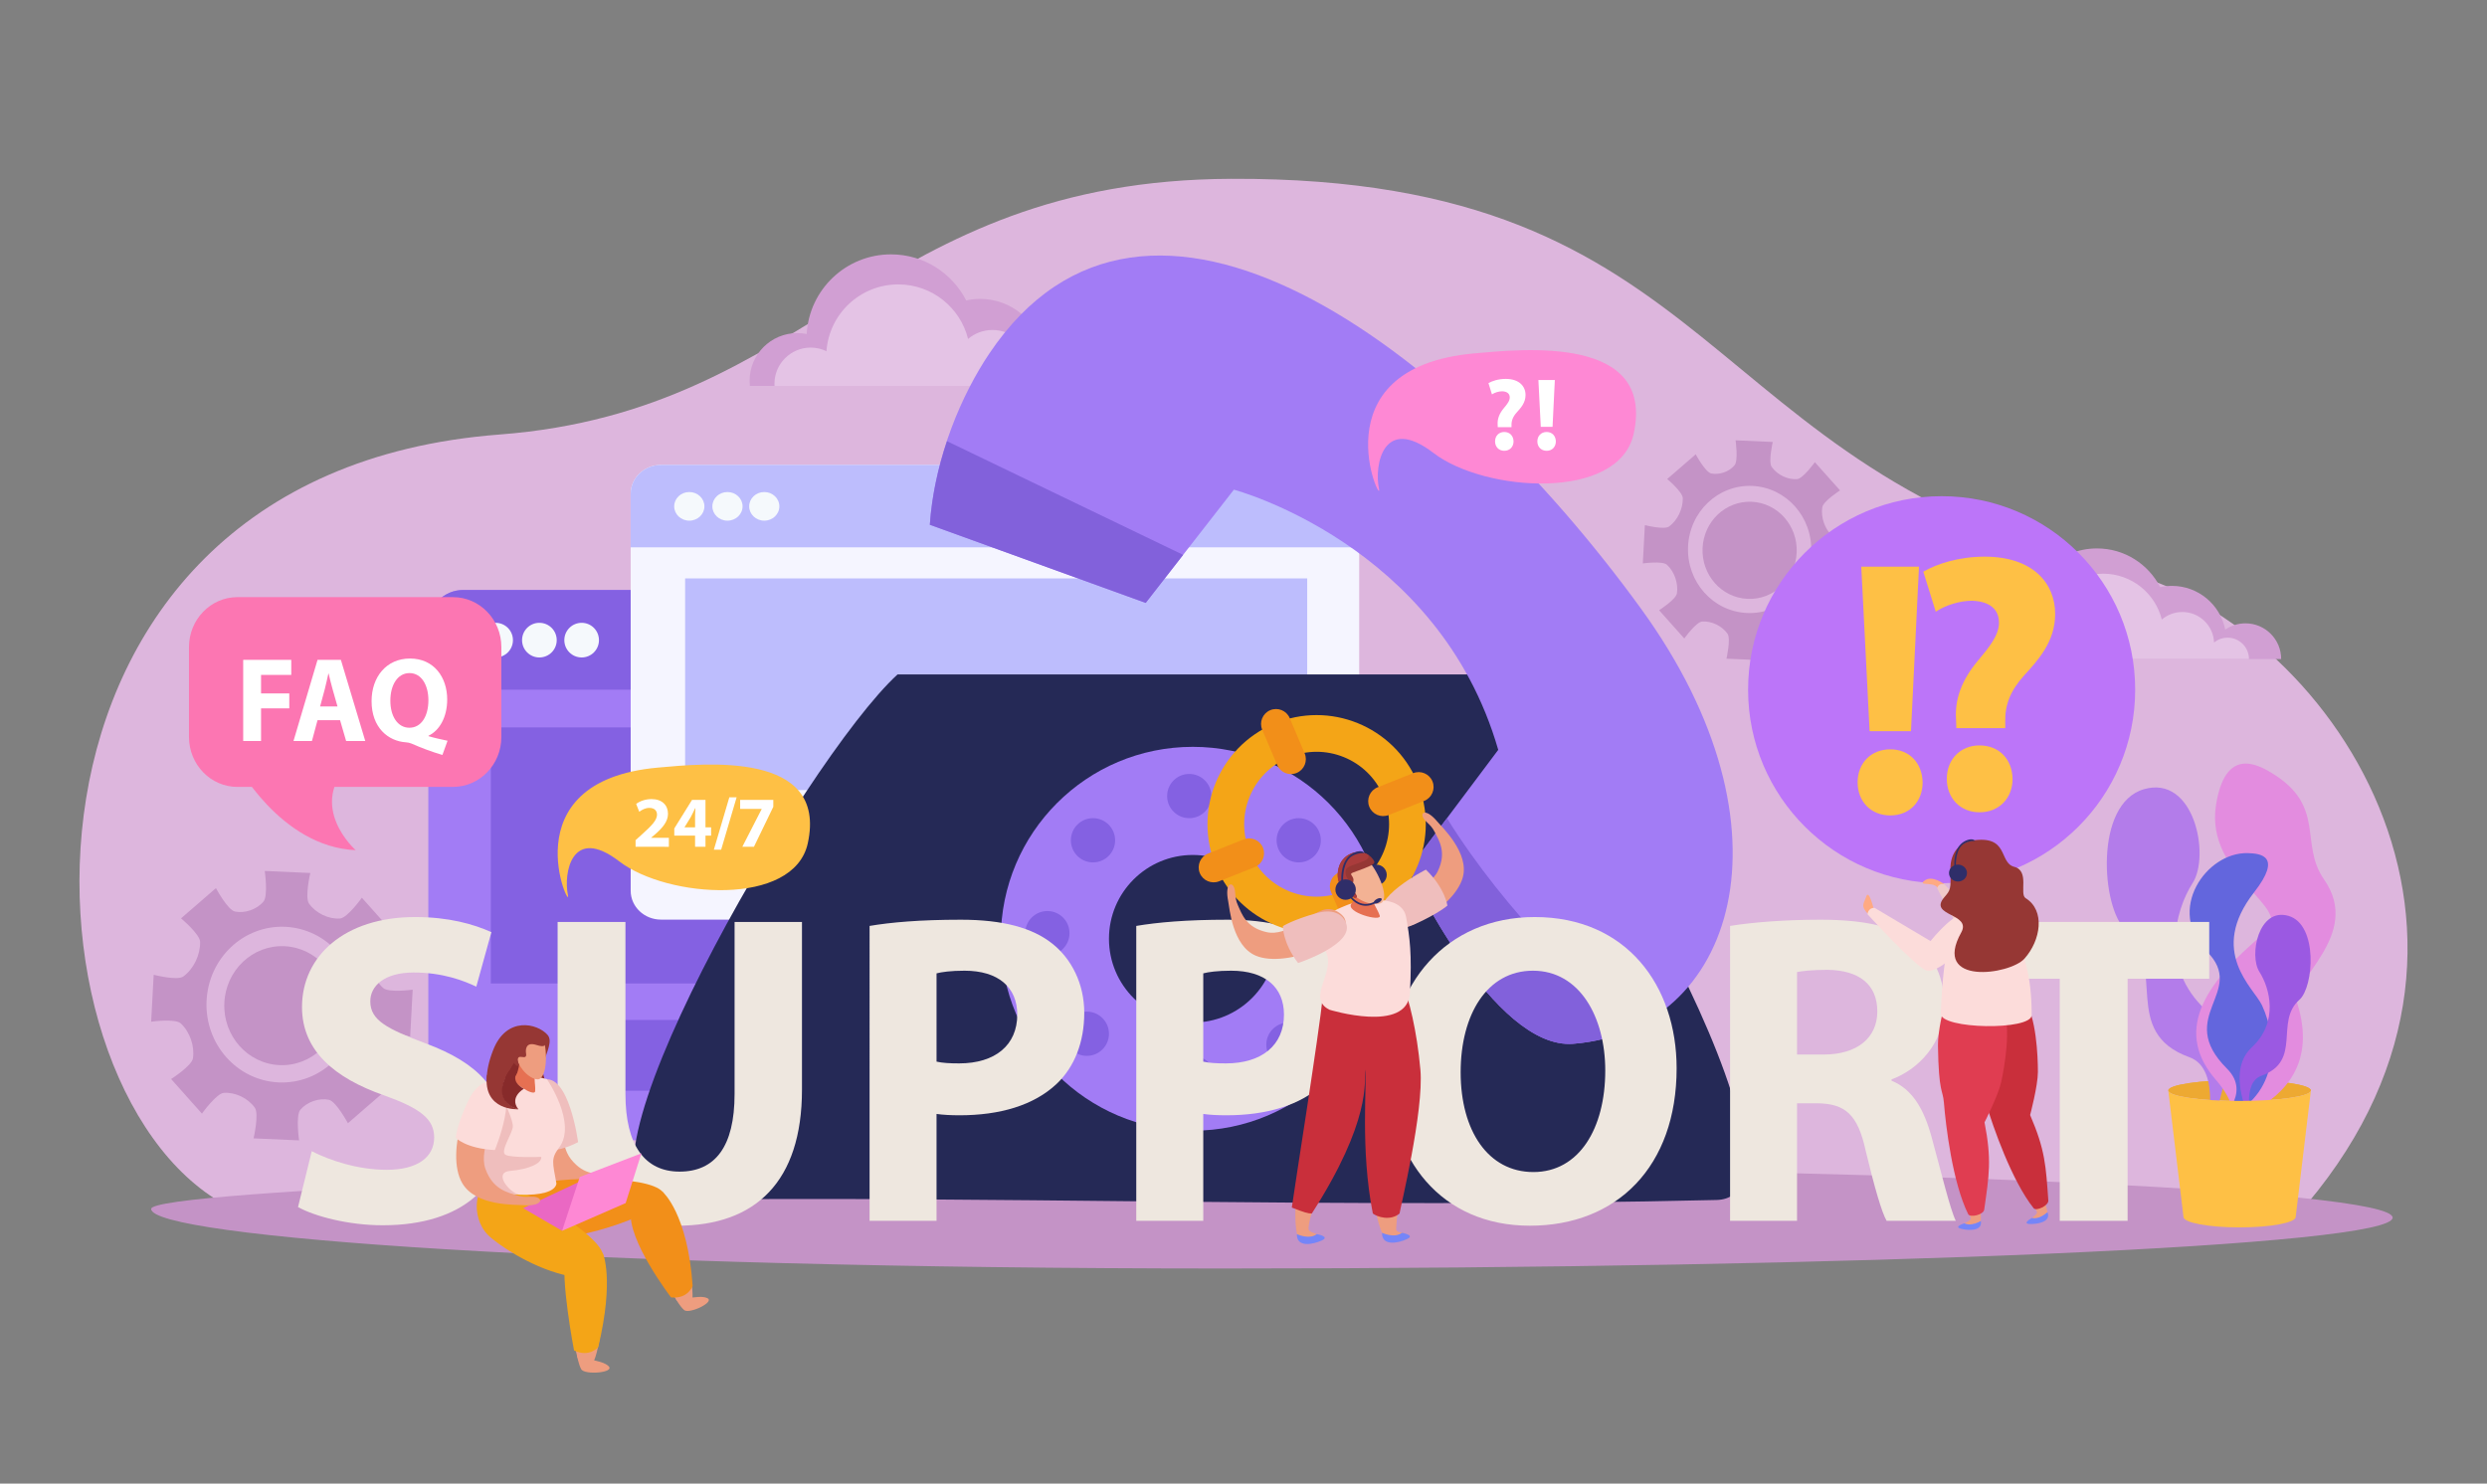<?xml version="1.0" encoding="utf-8"?>
<!-- Generator: Adobe Illustrator 27.5.0, SVG Export Plug-In . SVG Version: 6.00 Build 0)  -->
<svg version="1.1" id="Layer_1" xmlns="http://www.w3.org/2000/svg" xmlns:xlink="http://www.w3.org/1999/xlink" x="0px" y="0px"
	 viewBox="0 0 586.617 350" style="enable-background:new 0 0 586.617 350;" xml:space="preserve">

<rect x="0" y="0" width="586.617" height="350" fill="#808080" stroke="none"/>

<g>
	<path style="fill:#DDB6DD;" d="M290.445,42.181c-83.671,0.329-98.677,54.685-172.573,60.322
		C-6.07,111.958,2.443,260.929,55.547,285.453l485.944,1.637c59.054-65.798,7.441-141.117-42.306-152.724
		C399.802,111.18,407.074,41.723,290.445,42.181z"/>
	<g>
		<g>
			<path style="fill:#C493C6;" d="M73.345,237.307c-0.156,3.902-3.363,6.933-7.14,6.764c-3.792-0.169-6.727-3.471-6.57-7.38
				c0.17-3.907,3.37-6.934,7.155-6.764C70.574,230.094,73.514,233.398,73.345,237.307z"/>
		</g>
		<path style="fill:#C493C6;" d="M90.364,233.069c-2.167-1.994-3.31-5.372-2.878-8.231c0.265-1.788,5.145-4.899,5.145-4.899
			l-7.277-8.156c0,0-3.413,4.771-5.149,4.897c-2.678,0.199-5.696-1.221-7.32-3.519c-1.032-1.46,0.305-7.214,0.305-7.214
			l-10.743-0.48c0,0,0.845,5.857-0.301,7.222c-1.581,1.877-4.409,2.829-6.717,2.355c-1.719-0.348-4.494-5.527-4.494-5.527
			l-8.235,7.134c0,0,4.456,3.722,4.501,5.531c0.074,3.026-1.487,6.368-3.949,8.175c-1.426,1.049-7.003-0.397-7.003-0.397
			l-0.596,11.074c0,0,5.674-0.808,6.979,0.395c2.16,1.996,3.309,5.368,2.877,8.23c-0.266,1.784-5.149,4.894-5.149,4.894l7.273,8.165
			c0,0,3.408-4.772,5.158-4.897c2.665-0.2,5.695,1.217,7.32,3.516c1.031,1.461-0.302,7.217-0.302,7.217l10.739,0.474
			c0,0-0.849-5.858,0.293-7.221c1.592-1.874,4.425-2.834,6.727-2.357c1.711,0.354,4.498,5.531,4.498,5.531l8.229-7.138
			c0,0-4.455-3.722-4.508-5.527c-0.066-3.025,1.49-6.367,3.953-8.175c1.429-1.049,7.006,0.402,7.006,0.402l0.592-11.07
			C97.338,233.472,91.669,234.265,90.364,233.069z M65.735,255.351c-9.818-0.438-17.447-9.005-17.013-19.144
			c0.424-10.14,8.723-18.005,18.552-17.565c9.818,0.438,17.444,9.01,17.016,19.145C83.864,247.93,75.563,255.79,65.735,255.351z"/>
		<g>
			<g>
				<g>
					<path style="fill:#C493C6;" d="M80.097,237.853c-0.325,7.746-6.672,13.758-14.18,13.419
						c-7.507-0.334-13.328-6.882-13.005-14.624c0.327-7.752,6.672-13.762,14.178-13.427
						C74.601,223.558,80.422,230.106,80.097,237.853z"/>
				</g>
			</g>
		</g>
	</g>
	<g>
		<g>
			<path style="fill:#C493C6;" d="M418.274,129.876c-0.127,3.187-2.746,5.661-5.829,5.523c-3.098-0.138-5.494-2.834-5.366-6.026
				c0.14-3.19,2.751-5.662,5.843-5.523C416.011,123.986,418.411,126.685,418.274,129.876z"/>
		</g>
		<path style="fill:#C493C6;" d="M432.172,126.416c-1.768-1.628-2.702-4.387-2.35-6.722c0.216-1.46,4.199-4.001,4.199-4.001
			l-5.942-6.66c0,0-2.786,3.896-4.203,3.999c-2.188,0.163-4.652-0.996-5.978-2.873c-0.841-1.192,0.25-5.891,0.25-5.891l-8.772-0.393
			c0,0,0.688,4.783-0.247,5.897c-1.29,1.532-3.601,2.31-5.484,1.924c-1.404-0.284-3.67-4.515-3.67-4.515l-6.726,5.826
			c0,0,3.641,3.039,3.675,4.517c0.061,2.472-1.213,5.2-3.224,6.676c-1.164,0.855-5.718-0.324-5.718-0.324l-0.487,9.042
			c0,0,4.633-0.659,5.699,0.323c1.766,1.629,2.701,4.383,2.35,6.72c-0.216,1.457-4.205,3.996-4.205,3.996l5.94,6.667
			c0,0,2.781-3.897,4.212-3.998c2.176-0.164,4.65,0.993,5.977,2.87c0.842,1.193-0.245,5.893-0.245,5.893l8.769,0.387
			c0,0-0.692-4.784,0.239-5.896c1.3-1.53,3.614-2.314,5.493-1.924c1.398,0.289,3.673,4.517,3.673,4.517l6.72-5.829
			c0,0-3.638-3.039-3.68-4.513c-0.055-2.471,1.216-5.2,3.229-6.676c1.165-0.857,5.719,0.328,5.719,0.328l0.484-9.04
			C437.867,126.744,433.238,127.392,432.172,126.416z M412.06,144.61c-8.018-0.357-14.247-7.354-13.893-15.633
			c0.346-8.279,7.123-14.702,15.15-14.343c8.016,0.357,14.243,7.357,13.895,15.633C426.864,138.551,420.086,144.97,412.06,144.61z"
			/>
		<g>
			<g>
				<g>
					<path style="fill:#C493C6;" d="M423.788,130.322c-0.266,6.325-5.448,11.234-11.58,10.957
						c-6.129-0.273-10.884-5.619-10.618-11.941c0.266-6.33,5.447-11.237,11.577-10.964
						C419.3,118.648,424.053,123.996,423.788,130.322z"/>
				</g>
			</g>
		</g>
	</g>
	<g>
		<g>
			<path style="fill:#A27CF5;" d="M298.234,260.759c0,4.551-3.685,8.238-8.229,8.238H109.257c-4.544,0-8.227-3.688-8.227-8.238
				V147.418c0-4.546,3.683-8.231,8.227-8.231h180.749c4.544,0,8.229,3.686,8.229,8.231V260.759z"/>
			<path style="fill:#8461E2;" d="M290.006,139.187H109.257c-4.544,0-8.227,3.686-8.227,8.231v15.29h197.204v-15.29
				C298.234,142.872,294.55,139.187,290.006,139.187z"/>
			<path style="fill:#F5F9FC;" d="M120.99,151.021c0,2.253-1.831,4.082-4.088,4.082c-2.261,0-4.09-1.829-4.09-4.082
				c0-2.264,1.829-4.093,4.09-4.093C119.159,146.928,120.99,148.757,120.99,151.021z"/>
			<path style="fill:#F5F9FC;" d="M131.316,151.021c0,2.253-1.831,4.082-4.094,4.082c-2.252,0-4.081-1.829-4.081-4.082
				c0-2.264,1.829-4.093,4.081-4.093C129.485,146.928,131.316,148.757,131.316,151.021z"/>
			<path style="fill:#F5F9FC;" d="M141.28,151.021c0,2.253-1.826,4.082-4.085,4.082c-2.254,0-4.085-1.829-4.085-4.082
				c0-2.264,1.831-4.093,4.085-4.093C139.454,146.928,141.28,148.757,141.28,151.021z"/>
		</g>
		<rect x="131.937" y="240.624" style="fill:#8461E2;" width="66.058" height="16.691"/>
		<rect x="206.687" y="240.624" style="fill:#8461E2;" width="66.057" height="16.691"/>
		<rect x="115.773" y="171.601" style="fill:#8461E2;" width="174.069" height="60.413"/>
	</g>
	<g>
		<g>
			<path style="fill:#F5F5FF;" d="M320.599,210.139c0,3.762-3.207,6.809-7.171,6.809H155.927c-3.962,0-7.167-3.047-7.167-6.809
				v-93.657c0-3.761,3.205-6.803,7.167-6.803h157.501c3.964,0,7.171,3.042,7.171,6.803V210.139z"/>
			<path style="fill:#BDBDFD;" d="M313.428,109.679H155.927c-3.962,0-7.167,3.042-7.167,6.803v12.632h171.839v-12.632
				C320.599,112.721,317.392,109.679,313.428,109.679z"/>
			<path style="fill:#F5F9FC;" d="M166.151,119.456c0,1.86-1.597,3.374-3.562,3.374c-1.973,0-3.566-1.514-3.566-3.374
				c0-1.87,1.594-3.381,3.566-3.381C164.555,116.075,166.151,117.586,166.151,119.456z"/>
			<path style="fill:#F5F9FC;" d="M175.152,119.456c0,1.86-1.599,3.374-3.566,3.374c-1.965,0-3.558-1.514-3.558-3.374
				c0-1.87,1.593-3.381,3.558-3.381C173.554,116.075,175.152,117.586,175.152,119.456z"/>
			<path style="fill:#F5F9FC;" d="M183.828,119.456c0,1.86-1.586,3.374-3.555,3.374c-1.965,0-3.56-1.514-3.56-3.374
				c0-1.87,1.595-3.381,3.56-3.381C182.242,116.075,183.828,117.586,183.828,119.456z"/>
		</g>
		<rect x="171.901" y="193.502" style="fill:#BDBDFD;" width="57.562" height="13.796"/>
		<rect x="237.041" y="193.502" style="fill:#BDBDFD;" width="57.56" height="13.796"/>
		<rect x="161.605" y="136.46" style="fill:#BDBDFD;" width="146.727" height="49.923"/>
	</g>
	<g>
		<path style="fill:#D19FD3;" d="M251.82,81.023c-2.112,0-4.065,0.65-5.676,1.764c-1.396-6.997-7.564-12.272-14.974-12.272
			c-1.124,0-2.215,0.131-3.274,0.363c-3.293-6.452-10.001-10.871-17.732-10.871c-10.622,0-19.304,8.316-19.886,18.792
			c-0.717-0.142-1.464-0.218-2.23-0.218c-6.205,0-11.236,5.03-11.236,11.235c0,0.411,0.026,0.82,0.07,1.222h84.952
			C261.834,85.506,257.348,81.023,251.82,81.023z"/>
		<path style="fill:#E4C3E5;" d="M246.809,85.051c-1.448,0-2.773,0.515-3.804,1.364c-0.184-4.764-4.092-8.569-8.902-8.569
			c-2.198,0-4.203,0.798-5.759,2.113c-1.837-7.388-8.516-12.863-16.473-12.863c-8.967,0-16.306,6.951-16.932,15.757
			c-1.125-0.54-2.38-0.852-3.712-0.852c-4.727,0-8.553,3.828-8.553,8.548c0,0.165,0.013,0.327,0.022,0.489h70.099
			C252.797,87.731,250.111,85.051,246.809,85.051z"/>
	</g>
	<g>
		<path style="fill:#D19FD3;" d="M529.648,147.051c-1.775,0-3.418,0.547-4.772,1.482c-1.175-5.884-6.36-10.319-12.59-10.319
			c-0.945,0-1.862,0.11-2.754,0.306c-2.77-5.425-8.409-9.141-14.91-9.141c-8.932,0-16.23,6.993-16.721,15.801
			c-0.603-0.119-1.231-0.183-1.876-0.183c-5.217,0-9.447,4.229-9.447,9.446c0,0.347,0.022,0.69,0.059,1.028h71.432
			C538.068,150.82,534.296,147.051,529.648,147.051z"/>
		<path style="fill:#E4C3E5;" d="M525.435,150.438c-1.219,0-2.333,0.432-3.198,1.146c-0.156-4.006-3.44-7.205-7.486-7.205
			c-1.848,0-3.533,0.671-4.842,1.776c-1.544-6.212-7.161-10.815-13.85-10.815c-7.54,0-13.711,5.845-14.236,13.249
			c-0.947-0.454-2.002-0.717-3.122-0.717c-3.975,0-7.191,3.219-7.191,7.188c0,0.139,0.011,0.275,0.018,0.412h58.943
			C530.471,152.69,528.212,150.438,525.435,150.438z"/>
	</g>
	<path style="fill:#C493C6;" d="M564.36,287.255c0,6.626-123.442,11.999-275.727,11.999c-152.275,0-252.982-7.435-252.982-14.061
		c0-4.394,139.63-9.938,252.982-9.938C440.918,275.255,564.36,280.63,564.36,287.255z"/>
	<g>
		<path style="fill:#252956;" d="M156.056,283.09c-26.46,0.403,33.609-103.841,55.659-123.989h137.506
			c23.111,17.746,82.14,123.353,55.658,123.989C316.442,285.211,228.901,281.966,156.056,283.09z"/>
		<path style="fill:#A27CF5;" d="M326.626,221.465c0,25.008-20.273,45.279-45.281,45.279c-25.005,0-45.278-20.271-45.278-45.279
			c0-25.008,20.273-45.278,45.278-45.278C306.353,176.187,326.626,196.457,326.626,221.465z"/>
		<path style="fill:#252956;" d="M301.117,221.465c0,10.918-8.852,19.77-19.772,19.77c-10.915,0-19.77-8.852-19.77-19.77
			c0-10.917,8.854-19.769,19.77-19.769C292.266,201.696,301.117,210.548,301.117,221.465z"/>
		<path style="fill:#8461E2;" d="M285.73,187.801c0,2.88-2.338,5.215-5.22,5.215c-2.88,0-5.215-2.335-5.215-5.215
			c0-2.886,2.335-5.221,5.215-5.221C283.392,182.58,285.73,184.915,285.73,187.801z"/>
		<path style="fill:#8461E2;" d="M286.563,254.31c0,2.879-2.336,5.215-5.215,5.215c-2.882,0-5.221-2.336-5.221-5.215
			c0-2.885,2.339-5.22,5.221-5.22C284.227,249.09,286.563,251.425,286.563,254.31z"/>
		<path style="fill:#8461E2;" d="M320.599,220.138c0,2.887-2.335,5.222-5.218,5.222c-2.882,0-5.217-2.335-5.217-5.222
			c0-2.879,2.335-5.214,5.217-5.214C318.264,214.924,320.599,217.259,320.599,220.138z"/>
		<path style="fill:#8461E2;" d="M252.263,220.138c0,2.887-2.336,5.222-5.215,5.222c-2.882,0-5.221-2.335-5.221-5.222
			c0-2.879,2.339-5.214,5.221-5.214C249.927,214.924,252.263,217.259,252.263,220.138z"/>
		<path style="fill:#8461E2;" d="M311.553,198.236c0,2.879-2.337,5.214-5.218,5.214c-2.883,0-5.218-2.335-5.218-5.214
			c0-2.886,2.335-5.221,5.218-5.221C309.216,193.016,311.553,195.351,311.553,198.236z"/>
		<path style="fill:#8461E2;" d="M263.027,198.236c0,2.879-2.335,5.214-5.215,5.214c-2.882,0-5.22-2.335-5.22-5.214
			c0-2.886,2.338-5.221,5.22-5.221C260.692,193.016,263.027,195.351,263.027,198.236z"/>
		<path style="fill:#8461E2;" d="M309.125,246.449c0,2.885-2.339,5.22-5.221,5.22c-2.879,0-5.214-2.335-5.214-5.22
			c0-2.879,2.335-5.215,5.214-5.215C306.786,241.234,309.125,243.57,309.125,246.449z"/>
		<path style="fill:#8461E2;" d="M261.575,243.876c0,2.879-2.338,5.214-5.218,5.214c-2.879,0-5.217-2.335-5.217-5.214
			c0-2.887,2.338-5.221,5.217-5.221C259.237,238.655,261.575,240.989,261.575,243.876z"/>
		<g>
			<path style="fill:#A27CF5;" d="M353.395,176.901l-21.108,28.138c0,0,19.939,42.729,38.83,41.202
				c37.827-3.051,53.805-50.542,15.918-102.698c-45.385-62.487-116.692-115.297-153.74-60.055
				c-6.165,9.201-12.831,23.97-13.972,40.31l50.918,18.431l20.797-26.708C291.037,115.521,339.363,128.278,353.395,176.901z"/>
			<path style="fill:#8261DB;" d="M371.116,246.241c5.188-0.422,9.949-1.706,14.228-3.687
				c-10.611-8.913-29.831-26.769-44.048-49.527l-9.011,12.012C332.286,205.039,352.225,247.769,371.116,246.241z"/>
			<path style="fill:#8261DB;" d="M219.322,123.798l50.918,18.431l8.824-11.334l-55.698-26.816
				C221.327,110.172,219.809,116.822,219.322,123.798z"/>
		</g>
	</g>
	<g>
		<g>
			<path style="fill:#FC76B2;" d="M118.258,173.859c0,6.507-5.111,11.782-11.418,11.782H55.996c-6.303,0-11.416-5.275-11.416-11.782
				v-21.205c0-6.505,5.113-11.781,11.416-11.781h50.844c6.307,0,11.418,5.276,11.418,11.781V173.859z"/>
		</g>
		<g>
			<path style="fill:#FC76B2;" d="M55.547,179.751c0,0,10.448,20.029,28.354,20.811c0,0-11.779-10.403-1.143-20.811H55.547z"/>
		</g>
		<g>
			<path style="fill:#FFFFFF;" d="M57.365,155.666h11.338v3.552h-7.127v4.37h6.659v3.525h-6.659v7.695h-4.211V155.666z"/>
			<path style="fill:#FFFFFF;" d="M74.899,169.897l-1.321,4.912h-4.35l5.671-19.143h5.506l5.752,19.143h-4.515l-1.431-4.912H74.899z
				 M79.606,166.658l-1.156-4.065c-0.332-1.133-0.662-2.555-0.936-3.69h-0.056c-0.274,1.136-0.55,2.585-0.854,3.69l-1.1,4.065
				H79.606z"/>
			<path style="fill:#FFFFFF;" d="M104.352,178.103c-2.644-0.794-4.843-1.615-7.32-2.698c-0.412-0.17-0.854-0.256-1.294-0.284
				c-4.184-0.282-8.092-3.464-8.092-9.715c0-5.736,3.524-10.052,9.054-10.052c5.671,0,8.782,4.431,8.782,9.656
				c0,4.344-1.957,7.412-4.404,8.55v0.112c1.43,0.428,3.026,0.768,4.487,1.081L104.352,178.103z M101.048,165.18
				c0-3.493-1.597-6.391-4.457-6.391c-2.863,0-4.515,2.897-4.515,6.475c-0.026,3.637,1.681,6.418,4.485,6.418
				C99.397,171.683,101.048,168.928,101.048,165.18z"/>
		</g>
	</g>
	<g>
		<path style="fill:#BC75F9;" d="M503.631,162.708c0,25.214-20.44,45.652-45.651,45.652c-25.212,0-45.652-20.439-45.652-45.652
			c0-25.214,20.44-45.652,45.652-45.652C483.19,117.056,503.631,137.494,503.631,162.708z"/>
		<g>
			<g>
				<g>
					<path style="fill:#FEC045;" d="M461.45,171.781l-0.083-2.253c-0.27-4.408,1.209-8.927,5.116-13.599
						c2.762-3.291,5.021-6.063,5.021-9.012c0-3.039-1.997-5.029-6.323-5.199c-2.859,0-6.326,1.043-8.585,2.596l-2.94-9.44
						c3.126-1.822,8.317-3.551,14.471-3.551c11.441,0,16.633,6.323,16.633,13.512c0,6.592-4.072,10.927-7.36,14.555
						c-3.209,3.554-4.508,6.938-4.418,10.835v1.556H461.45z M459.199,183.739c0-4.594,3.201-7.886,7.72-7.886
						c4.667,0,7.698,3.292,7.795,7.886c0,4.503-3.128,7.888-7.795,7.888C462.321,191.627,459.199,188.242,459.199,183.739z"/>
				</g>
			</g>
		</g>
		<g>
			<g>
				<path style="fill:#FEC045;" d="M438.161,184.573c0-4.542,3.169-7.797,7.703-7.797c4.542,0,7.54,3.255,7.634,7.797
					c0,4.451-3.001,7.796-7.634,7.796C441.248,192.369,438.161,189.024,438.161,184.573z M440.99,172.49l-1.965-38.804h13.614
					l-1.886,38.804H440.99z"/>
			</g>
		</g>
	</g>
	<g>
		<path style="fill:#FEC045;" d="M155.171,181.086c10.929-0.977,40.156-4.057,35.362,17.863
			c-3.291,15.036-33.151,12.956-44.442,4.277c-11.293-8.677-13.202,2.893-12.138,7.878
			C135.017,216.09,119.654,184.269,155.171,181.086z"/>
		<g>
			<g>
				<path style="fill:#FFFFFF;" d="M149.915,199.768v-1.564l1.432-1.293c2.418-2.166,3.592-3.409,3.627-4.702
					c0-0.903-0.546-1.619-1.821-1.619c-0.955,0-1.789,0.479-2.368,0.919l-0.731-1.856c0.832-0.631,2.128-1.14,3.628-1.14
					c2.502,0,3.883,1.465,3.883,3.474c0,1.856-1.347,3.341-2.948,4.768l-1.02,0.854v0.034h4.171v2.127H149.915z"/>
				<path style="fill:#FFFFFF;" d="M163.951,199.768v-2.64h-4.905v-1.684l4.191-6.749h3.169v6.489h1.327v1.943h-1.327v2.64H163.951z
					 M163.951,195.185v-2.453c0-0.661,0.035-1.343,0.086-2.059h-0.068c-0.358,0.716-0.647,1.362-1.021,2.059l-1.481,2.419v0.034
					H163.951z"/>
				<path style="fill:#FFFFFF;" d="M168.384,200.448l3.643-12.347h1.722l-3.646,12.347H168.384z"/>
				<path style="fill:#FFFFFF;" d="M182.402,188.695v1.638l-4.568,9.435h-2.739l4.564-8.906v-0.034h-5.077v-2.132H182.402z"/>
			</g>
		</g>
	</g>
	<g>
		<path style="fill:#EDA932;" d="M545.077,257.263c0,1.364-7.528,2.466-16.819,2.466c-9.287,0-16.818-1.102-16.818-2.466
			c0-1.362,7.531-2.47,16.818-2.47C537.549,254.793,545.077,255.9,545.077,257.263z"/>
		<path style="fill:#EDA932;" d="M528.258,254.793c-9.287,0-16.818,1.107-16.818,2.47h33.638
			C545.077,255.9,537.549,254.793,528.258,254.793z"/>
		<path style="fill:#B37CEA;" d="M520.24,267.94c0,0,10.751-19.77,0-29.726c-10.745-9.96-7.223-23.412-3.053-29.904
			c4.168-6.492,0.382-25.551-11.476-22.132c-11.861,3.412-9.983,28.209-4.358,33.141c9.966,8.751-1.306,24.203,15.087,30.098
			C524.364,252.267,520.24,267.94,520.24,267.94z"/>
		<path style="fill:#E38CDF;" d="M535.835,182.351c-3.741-2.268-10.985-5.884-13.132,7.511
			c-2.709,16.887,18.634,24.292,11.721,30.019c-15.648,12.956-21.249,23.939-11.721,34.913c4.508,5.194,6.495,11.414-2.117,11.602
			c-8.611,0.191,30.129-1.59,21.287-29.657c-1.75-5.559,15.488-16.11,6.321-29.252C542.268,199.003,548.791,190.206,535.835,182.351
			z"/>
		<path style="fill:#6366DD;" d="M523.396,264.413c0,0,7.888-6.335,1.892-12.307c-12.498-12.446,4.893-18.043-4.782-27.668
			c-9.665-9.63-0.162-23.473,9.72-23.175c3.021,0.095,8.165,0.651,1.461,9.239c-10.963,14.044-0.066,22.528,1.86,26.658
			C537.588,245.844,537.435,259.347,523.396,264.413z"/>
		<path style="fill:#9B59E2;" d="M531.111,264.854c0,0-6.416-11.795,0-17.74c6.412-5.943,4.307-13.968,1.825-17.844
			c-2.492-3.873-0.229-15.248,6.846-13.209c7.077,2.039,5.962,16.836,2.603,19.778c-5.949,5.223,0.777,14.443-9.006,17.96
			C528.65,255.501,531.111,264.854,531.111,264.854z"/>
		<path style="fill:#FEC045;" d="M528.258,259.729c-9.287,0-16.818-1.102-16.818-2.466l3.585,29.827
			c0,1.362,5.926,2.469,13.233,2.469c7.311,0,13.233-1.106,13.233-2.469l3.586-29.827
			C545.077,258.627,537.549,259.729,528.258,259.729z"/>
	</g>
	<g>
		<path style="fill:#FE88D4;" d="M347.787,83.363c11.608-1.034,42.646-4.307,37.554,18.969
			c-3.493,15.971-35.201,13.757-47.193,4.545c-11.991-9.218-14.02,3.07-12.891,8.364C326.385,120.534,310.074,86.744,347.787,83.363
			z"/>
		<g>
			<g>
				<path style="fill:#FFFFFF;" d="M353.279,100.765l-0.022-0.633c-0.076-1.241,0.341-2.511,1.439-3.825
					c0.775-0.926,1.414-1.706,1.414-2.536c0-0.854-0.564-1.414-1.779-1.461c-0.806,0-1.779,0.292-2.417,0.728l-0.826-2.653
					c0.878-0.512,2.339-0.998,4.07-0.998c3.218,0,4.677,1.777,4.677,3.798c0,1.856-1.146,3.075-2.066,4.096
					c-0.905,1-1.271,1.952-1.245,3.046v0.439H353.279z M352.646,104.129c0-1.293,0.9-2.219,2.17-2.219
					c1.313,0,2.167,0.926,2.192,2.219c0,1.266-0.879,2.218-2.192,2.218C353.524,106.347,352.646,105.395,352.646,104.129z"/>
			</g>
		</g>
		<g>
			<g>
				<path style="fill:#FFFFFF;" d="M362.621,104.129c0-1.293,0.904-2.219,2.193-2.219c1.29,0,2.144,0.926,2.17,2.219
					c0,1.266-0.852,2.218-2.17,2.218C363.5,106.347,362.621,105.395,362.621,104.129z M363.427,100.69l-0.56-11.038h3.877
					l-0.538,11.038H363.427z"/>
			</g>
		</g>
	</g>
	<g>
		<path style="fill:#EEE7DF;" d="M73.533,271.584c4.294,2.188,10.878,4.387,17.685,4.387c7.317,0,11.193-3.032,11.193-7.633
			c0-4.396-3.355-6.899-11.823-9.932c-11.722-4.09-19.354-10.573-19.354-20.82c0-12.036,10.043-21.245,26.68-21.245
			c7.948,0,13.801,1.678,17.992,3.561l-3.561,12.863c-2.828-1.354-7.846-3.34-14.754-3.34c-6.901,0-10.249,3.135-10.249,6.799
			c0,4.498,3.979,6.482,13.076,9.932c12.454,4.608,18.315,11.091,18.315,21.031c0,11.825-9.106,21.868-28.461,21.868
			c-8.05,0-16.007-2.095-19.977-4.292L73.533,271.584z"/>
		<path style="fill:#EEE7DF;" d="M147.526,217.498v40.584c0,12.14,4.601,18.315,12.762,18.315c8.373,0,12.981-5.862,12.981-18.315
			v-40.584h15.896v39.545c0,21.756-10.989,32.114-29.398,32.114c-17.778,0-28.239-9.83-28.239-32.328v-39.331H147.526z"/>
		<path style="fill:#EEE7DF;" d="M205.112,218.436c4.915-0.835,11.824-1.465,21.553-1.465c9.83,0,16.842,1.883,21.552,5.648
			c4.498,3.561,7.532,9.414,7.532,16.322c0,6.908-2.301,12.769-6.493,16.739c-5.434,5.128-13.493,7.428-22.914,7.428
			c-2.087,0-3.97-0.102-5.436-0.315v25.216h-15.794V218.436z M220.906,250.449c1.363,0.314,3.033,0.418,5.333,0.418
			c8.477,0,13.706-4.285,13.706-11.51c0-6.481-4.498-10.358-12.445-10.358c-3.245,0-5.443,0.316-6.594,0.63V250.449z"/>
		<path style="fill:#EEE7DF;" d="M268.015,218.436c4.925-0.835,11.824-1.465,21.553-1.465c9.838,0,16.85,1.883,21.552,5.648
			c4.498,3.561,7.53,9.414,7.53,16.322c0,6.908-2.3,12.769-6.474,16.739c-5.452,5.128-13.502,7.428-22.914,7.428
			c-2.098,0-3.979-0.102-5.444-0.315v25.216h-15.803V218.436z M283.817,250.449c1.355,0.314,3.031,0.418,5.342,0.418
			c8.467,0,13.696-4.285,13.696-11.51c0-6.481-4.498-10.358-12.453-10.358c-3.238,0-5.436,0.316-6.585,0.63V250.449z"/>
		<path style="fill:#EEE7DF;" d="M395.472,252.017c0,23.12-14.015,37.141-34.62,37.141c-20.924,0-33.173-15.793-33.173-35.879
			c0-21.137,13.493-36.938,34.313-36.938C383.656,216.341,395.472,232.56,395.472,252.017z M344.529,252.962
			c0,13.81,6.483,23.537,17.156,23.537c10.769,0,16.952-10.257,16.952-23.955c0-12.657-6.072-23.545-17.054-23.545
			C350.799,228.999,344.529,239.256,344.529,252.962z"/>
		<path style="fill:#EEE7DF;" d="M408.079,218.436c5.128-0.835,12.762-1.465,21.229-1.465c10.47,0,17.787,1.568,22.812,5.545
			c4.183,3.349,6.491,8.264,6.491,14.746c0,9.005-6.39,15.181-12.453,17.379v0.307c4.914,1.993,7.633,6.695,9.422,13.187
			c2.188,7.947,4.386,17.155,5.741,19.873h-16.314c-1.15-1.984-2.819-7.743-4.916-16.424c-1.891-8.792-4.924-11.202-11.406-11.304
			h-4.813v27.728h-15.793V218.436z M423.872,248.779h6.279c7.947,0,12.658-3.978,12.658-10.154c0-6.483-4.396-9.728-11.714-9.831
			c-3.875,0-6.073,0.307-7.224,0.521V248.779z"/>
		<path style="fill:#EEE7DF;" d="M485.838,230.891h-18.939v-13.393h54.197v13.393h-19.252v57.117h-16.007V230.891z"/>
	</g>
	<g>
		<path style="fill:#EE9D7F;" d="M129.552,255.239c0.963,0.021,2.629,1.318,3.018,4.012c0.519,3.603-1.014,10.279,2.125,14.238
			c3.142,3.951,6.513,3.471,8.815,3.433c2.313-0.039,3.212-1.128,4.554-0.996c1.343,0.126,1.125,1.707-2.549,2.646
			c-1.759,0.449-10.184,3.701-14.794-0.328C124.681,272.973,123.84,255.118,129.552,255.239z"/>
		<g>
			<path style="fill:#EE9D7F;" d="M135.204,296.003c0.566-1.233,3.932-4.651,6.345,1.371c2.418,6.021-0.338,22.349-1.615,23.886
				c-1.281,1.527-3.716-0.947-3.716-0.947S131.811,303.431,135.204,296.003z"/>
			<path style="fill:#EE9D7F;" d="M136.099,319.75c0,0,0.341,2.076,0.998,3.267c0.799,1.441,8.185,0.806,6.395-0.771
				c-1.478-1.307-3.998-1.095-3.91-1.806C139.664,319.723,136.099,319.75,136.099,319.75z"/>
		</g>
		<g>
			<path style="fill:#EE9D7F;" d="M150.592,284.801c0.087-1.328,2.167-6.903,6.332-2.156c4.171,4.744,6.97,21.994,6.353,23.836
				c-0.621,1.834-3.609,0.36-3.609,0.36S150.078,292.762,150.592,284.801z"/>
			<path style="fill:#EE9D7F;" d="M159.365,306.367c0,0,1.003,1.795,1.986,2.68c1.191,1.067,7.534-1.976,5.415-2.834
				c-1.749-0.716-3.915,0.32-4.079-0.369C162.526,305.158,159.365,306.367,159.365,306.367z"/>
		</g>
		<path style="fill:#F28F19;" d="M128.015,292.068c7.236,1.178,31.806-6.627,28.328-10.849c-3.473-4.22-26.247-3.507-29.996-1.661
			C121.128,282.129,123.254,291.29,128.015,292.068z"/>
		<path style="fill:#F4A517;" d="M116.918,277.858c0,0,28.018,14.016,25.208,19.548c-1.32,2.599-5.646,4.209-9.324,3.299
			c-7.948-1.984-15.656-7.279-17.725-9.383C110.854,287.018,111.909,278.774,116.918,277.858z"/>
		<path style="fill:#E67052;" d="M117.4,259.858c0,0,1.578,2.863,2.151,4.953c0.573,2.093-0.357,8.081-0.357,8.081l-5.215-1.472
			L117.4,259.858z"/>
		<polygon style="fill:#EA68C3;" points="132.581,290.365 123.386,285.021 138.777,277.795 		"/>
		<path style="fill:#EFBEBD;" d="M128.138,254.737c0,0-2.671,1.152-2.268,6.786c0.472,6.59,1.844,9.346,1.844,9.346
			s2.615,1.684,8.64-1.417C136.354,269.452,134.221,253.061,128.138,254.737z"/>
		<path style="fill:#963734;" d="M129.158,244.146c2.439,2.797-5.358,9.951,1.296,14.444c2.194,1.482,1.58,7.575-5.977,5.952
			c-7.554-1.629-12.218-6.292-8.189-16.737C119.445,239.618,126.777,241.417,129.158,244.146z"/>
		<path style="fill:#872A2A;" d="M128.589,246.928c0,0-2.096,4.953,0.993,10.163c1.274,2.157-13.569,1.855-13.569,1.855l6.51-10.19
			L128.589,246.928z"/>
		<path style="fill:#EE9D7F;" d="M130.332,259.339c-0.116-5.86-5.066-6.098-11.08-4.924c-3.803,0.749-9.992,2.178-7.033,10.22
			c2.067,5.613,3.265,8.578-0.586,14.089c-0.505,0.722,0.418-0.908,0,0c3.539,2.068,5.966,0.553,10.345,1.267
			c3.246,0.53,5.588-0.294,8.667-0.633c-0.58-4.295-1.202-0.258-1.251-0.506C127.847,271.001,130.434,264.296,130.332,259.339z"/>
		<path style="fill:#FCDCDA;" d="M131.25,279.234c-0.903-5.035-1.34-5.887,0.605-8.467c4.348-5.772-2.879-16.211-2.879-16.211
			l-3.104-0.703c0.31,5.79-6.878,0.626-6.878,0.626l-2.231,0.522c0,0,3.136,3.28,2.648,9.07c-0.587,7.006-5.756,5.448-5.756,5.448
			c0.062,2.368,1.031,3.025-0.855,6.899c-0.014,0.018-1.883,2.545-1.883,2.545C116.48,282.309,130.605,283.22,131.25,279.234z"/>
		<g>
			<path style="fill:#E67052;" d="M122.522,248.756c0,0,0.3,3.853-1.214,5.401c-0.964,0.986,4.804,4.769,4.924,3.252
				c0.153-1.962-0.759-3.326,0.855-5.295L122.522,248.756z"/>
		</g>
		<g>
			<path style="fill:#EE9D7F;" d="M127.706,244.094c1.343,1.937,1.658,9.289-0.436,10.441c-0.914,0.511-3.914-0.925-5.259-4.413
				c-0.556-1.433-1.064-3.999,0.72-6.098C123.534,243.071,126.156,241.831,127.706,244.094z"/>
		</g>
		<g>
			<path style="fill:#963734;" d="M128.77,245.565c-0.047,1.035-0.142,1.622-2.252,0.954c-2.586-0.835-2.56,1.229-2.437,1.958
				c0.367,2.136-2.35-0.49-1.883,2.064c0.461,2.552-1.868-0.89-2.041-1.294c-0.185-0.407-0.731-2.131,1.488-5.206
				C123.857,240.961,128.912,242.382,128.77,245.565z"/>
		</g>
		<polygon style="fill:#FE88D4;" points="136.751,277.664 151.287,272.089 147.575,283.825 132.581,290.365 		"/>
		<path style="fill:#EFBEBD;" d="M113.655,269.521c0.062,2.368,1.031,3.025-0.855,6.899c-0.014,0.018-1.883,2.545-1.883,2.545
			c2.669,1.602,7.301,2.637,11.471,2.854c-2.297-0.552-6.161-5.254-2.002-5.6c4.176-0.347,7.476-1.729,7.281-3.301
			c0,0-6.972,0.271-8.402-0.473c-1.429-0.744,1.548-4.923,1.696-6.63c0.12-1.357-1.69-5.195-1.69-5.195
			C118.406,266.806,113.655,269.521,113.655,269.521z"/>
		<path style="fill:#EE9D7F;" d="M115.459,256.145c0,0,1.977,0.137,2.131,3.368c0.179,3.765-4.865,11.329-3.084,16.246
			c1.779,4.917,5.252,5.546,7.526,6.27c2.275,0.721,3.521-0.049,4.796,0.517c1.276,0.565,0.544,2.055-3.375,1.764
			c-1.873-0.138-11.215,0.282-14.419-5.186C104.841,271.958,110.754,255.369,115.459,256.145z"/>
		<path style="fill:#FCDCDA;" d="M116.763,255.002c0,0-3.724-0.672-6.186,4.412c-2.884,5.945-3.074,9.017-3.074,9.017
			s2.451,2.556,9.221,2.874C116.724,271.305,122.871,256.589,116.763,255.002z"/>
		<path style="fill:#963734;" d="M120.622,251.731c0,0-5.608,7.587,1.639,9.959c0,0-8.356,0.508-7.411-8.066L120.622,251.731z"/>
		<path style="fill:#872A2A;" d="M122.039,252.924c0,0-1.857,2.106,1.521,3.928c0,0-3.515,1.985-1.3,4.839
			c0,0-6.927-1.421-2.23-9.027L122.039,252.924z"/>
		<path style="fill:#F4A517;" d="M142.206,295.702c0,0,2.736,5.965-1.089,22.08c0,0-2.081,2.559-5.715,0.802
			c0,0-3.339-17.317-1.948-22.379C134.845,291.143,142.206,295.702,142.206,295.702z"/>
		<path style="fill:#F28F19;" d="M156.343,281.22c0,0,5.852,5.009,7.037,22.157c0,0-1.084,3.114-5.101,2.694
			c0,0-10.488-13.695-9.439-20.387C149.652,280.506,156.343,281.22,156.343,281.22z"/>
	</g>
	<g>
		<g>
			<path style="fill:#F4A517;" d="M300.516,170.744c-13.091,5.545-19.205,20.655-13.657,33.746
				c5.547,13.086,20.653,19.201,33.745,13.654c13.087-5.543,19.205-20.65,13.657-33.74
				C328.713,171.314,313.605,165.197,300.516,170.744z M317.227,210.18c-8.691,3.682-18.718-0.378-22.401-9.064
				c-3.682-8.691,0.379-18.722,9.067-22.404c8.687-3.681,18.718,0.381,22.398,9.072C329.973,196.468,325.913,206.496,317.227,210.18
				z"/>
			<path style="fill:#F28F19;" d="M307.735,177.721c0.759,1.79-0.076,3.855-1.869,4.615l0,0c-1.789,0.758-3.855-0.081-4.612-1.869
				l-3.522-8.305c-0.758-1.791,0.079-3.856,1.869-4.615l0,0c1.791-0.759,3.857,0.08,4.616,1.868L307.735,177.721z"/>
			<path style="fill:#F28F19;" d="M323.958,216.007c0.761,1.791-0.076,3.86-1.866,4.619l0,0c-1.791,0.755-3.855-0.08-4.614-1.871
				l-3.522-8.307c-0.759-1.791,0.08-3.855,1.868-4.615l0,0c1.789-0.758,3.858,0.078,4.615,1.868L323.958,216.007z"/>
			<path style="fill:#F28F19;" d="M327.544,192.276c-1.809,0.718-3.853-0.164-4.574-1.973l0,0c-0.717-1.804,0.166-3.848,1.971-4.569
				l8.381-3.334c1.809-0.721,3.854,0.163,4.575,1.969l0,0c0.716,1.805-0.167,3.854-1.973,4.573L327.544,192.276z"/>
			<path style="fill:#F28F19;" d="M287.556,207.906c-1.805,0.721-3.854-0.163-4.571-1.969l0,0c-0.72-1.808,0.162-3.856,1.97-4.573
				l8.381-3.333c1.805-0.722,3.853,0.163,4.571,1.969l0,0c0.718,1.807-0.164,3.856-1.971,4.572L287.556,207.906z"/>
		</g>
		<path style="fill:#2F2E69;" d="M322.271,206.398c0,1.33,1.078,2.411,2.412,2.411c1.332,0,2.413-1.081,2.413-2.411
			c0-1.333-1.081-2.414-2.413-2.414C323.35,203.984,322.271,205.065,322.271,206.398z"/>
		<g>
			<path style="fill:#EE9D7F;" d="M307.751,267.173c-1.728,8.18-3.761,25.65-0.436,25.744c3.322,0.09,5.18-1.122,3.267-1.77
				c-1.916-0.654-1.993-0.904-1.933-1.556c0.823-8.438,11.736-21.59,12.666-31.617c0.314-3.431,0.526-6.556,0.678-9.303
				c1.24,7.349,0.325,15.139,0.434,17.719c0.35,9.169,1.974,26.493,5.608,26.527c3.875,0.035,5.781-1.258,3.306-1.882
				c-2.141-0.543-2.053-0.665-2.016-1.306c0.524-9.255,4.238-26.371,4.952-37.366C335.099,239.673,309.256,260.022,307.751,267.173z
				"/>
			<path style="fill:#C92F3B;" d="M330.779,231.981c-6.624,5.336-15.133,3.679-18.736,2.838c-0.975,9.511-6.672,45.157-7.339,50.057
				c2.908,1.164,3.875,1.41,4.715,1.41c14.036-21.873,12.424-31.25,12.574-33.997c0.525,3.169-1.208,18.734,1.823,33.997
				c1.02,0.79,4.098,1.823,6.298,0c0.113-0.982,5.784-24.239,4.922-33.919C334.204,243.061,332.294,235.519,330.779,231.981z"/>
			<path style="fill:#7585F8;" d="M325.996,290.832c0,0,2.889,1.385,4.675,0c0,0,3.254,0.533,1.211,1.489
				C329.827,293.28,325.876,294.073,325.996,290.832z"/>
			<path style="fill:#7585F8;" d="M305.908,291.147c0,0,2.889,1.383,4.673,0c0,0,3.258,0.534,1.203,1.493
				C309.735,293.592,305.784,294.391,305.908,291.147z"/>
		</g>
		<path style="fill:#EE9D7F;" d="M325.225,217.848c-0.393-0.864-0.633-3.684,1.575-5.171c2.961-1.996,10.187-2.703,12.339-7.158
			c2.151-4.459,0.285-7.221-0.731-9.244c-1.017-2.02-2.358-2.353-2.818-3.594c-0.461-1.236,1.029-1.721,3.425,1.127
			c1.145,1.361,7.606,7.407,6.018,13.189C342.956,214.579,327.556,222.93,325.225,217.848z"/>
		<path style="fill:#EFBEBD;" d="M326.135,216.862c0,0,1.819,3.756,7.488,1.21c5.667-2.544,7.782-4.436,7.782-4.436
			s-0.505-4.04-5.07-8.477C336.335,205.159,322.826,211.94,326.135,216.862z"/>
		<path style="fill:#FCDCDA;" d="M332.557,234.263c0.524-9.148-0.047-13.271-0.902-17.933c-1.016-5.518-10.554-4.201-13.982-2.798
			c-3.427,1.407-9.096,3.591-5.06,10.729c2.807,4.976-4.704,11.073,0.96,13.945C313.563,238.206,332.002,243.889,332.557,234.263z"
			/>
		<path style="fill:#E67052;" d="M318.492,208.642c0,0,1.972,2.542,0.307,4.5c-1.706,2.018,7.21,4.463,6.643,2.849
			c-0.733-2.087-2.105-3.108-1.616-5.811L318.492,208.642z"/>
		<path style="fill:#F3B294;" d="M321.803,202.241c2.209,1.31,5.865,8.426,4.317,10.523c-0.669,0.907-4.294,0.859-7.202-1.973
			c-1.197-1.167-2.881-3.472-2.067-6.354C317.207,203.131,319.234,200.716,321.803,202.241z"/>
		<path style="fill:#963734;" d="M323.865,202.736c0.618,0.859,0.543,1.102-2.209,2.176c-2.753,1.07-3.285,0.999-2.841,1.607
			c1.292,1.809-0.827,1.872,0.744,4.023c1.583,2.148-1.132,1.23-2.623-0.474c-0.301-0.351-1.926-1.996-1.199-5.273
			C316.577,200.973,321.595,199.598,323.865,202.736z"/>
		<path style="fill:#AA3C3C;" d="M315.737,204.795c-0.833,3.056,0.898,4.923,1.199,5.273c1.106,1.272,2.902,2.135,3.08,1.555
			c0.212-0.699-1.666-0.522-1.524-2.317c0.129-1.791-1.061-1.898-1.125-3.42c-0.06-1.52,1.093-1.482,4.2-2.698
			c1.257-0.492,1.397-1.054,1.121-1.546C320.197,200.068,316.621,201.583,315.737,204.795z"/>
		<path style="fill:#EE9D7F;" d="M317.139,216.638c-0.421-0.842-2.476-2.789-5.026-1.979c-3.421,1.077-8.527,6.326-13.366,5.24
			c-4.836-1.09-5.823-4.28-6.761-6.342c-0.94-2.055-0.352-3.316-1.034-4.453c-0.677-1.129-1.99-0.27-1.276,3.389
			c0.345,1.75,0.998,10.604,6.518,12.956C303.425,228.544,319.65,221.646,317.139,216.638z"/>
		<path style="fill:#EFBEBD;" d="M317.417,217.607c0,0-1.183-3.79-6.869-2.189c-5.688,1.597-7.945,3.08-7.945,3.08
			s-0.094,3.87,3.581,8.691C306.184,227.189,319.844,222.701,317.417,217.607z"/>
		<g>
			<path style="fill:#2F2E69;" d="M319.807,209.867c0,1.331-1.081,2.415-2.411,2.415c-1.334,0-2.413-1.084-2.413-2.415
				c0-1.335,1.079-2.41,2.413-2.41C318.725,207.457,319.807,208.532,319.807,209.867z"/>
			<g>
				<path style="fill:#2F2E69;" d="M316.399,208.117c-0.018-0.159-0.338-3.954,1.619-5.987c0.848-0.883,2.445-1.594,3.409-1.219
					c0.128,0.048,0.432,0.339,0.432,0.339c-1.29-0.06-2.776,0.385-3.536,1.175c-1.817,1.891-1.506,5.62-1.501,5.654L316.399,208.117
					z"/>
			</g>
			<g>
				<path style="fill:#2F2E69;" d="M322.157,213.69c-2.659,0-4.197-2.585-4.216-2.62l0.367-0.214
					c0.093,0.158,2.335,3.904,6.135,1.738l0.21,0.367C323.739,213.484,322.902,213.69,322.157,213.69z"/>
			</g>
			<path style="fill:#2F2E69;" d="M325.887,212.032c0.124,0.239-0.182,0.645-0.683,0.912c-0.499,0.27-1.006,0.295-1.132,0.063
				c-0.125-0.239,0.176-0.645,0.677-0.912C325.248,211.825,325.76,211.797,325.887,212.032z"/>
		</g>
	</g>
	<g>
		<g>
			<path style="fill:#FFAA83;" d="M458.677,208.654c0,0-2.959-2.369-4.814-0.845c-1.636,1.348,2.748-0.017,3.313,1.959
				L458.677,208.654z"/>
			<path style="fill:#EFCACA;" d="M478.145,216.154c2.369,2.661,1.108,4.71-0.762,5.493c-2.967,1.261-9.24,4.887-11.27,3.395
				c-2.035-1.496-9.213-15.544-9.213-15.544s0.457-1.351,1.777-0.845l9.74,10.544C468.417,219.198,475.906,213.632,478.145,216.154z
				"/>
		</g>
		<g>
			<path style="fill:#EE9D7F;" d="M479.273,287.333c1.33-1.022,1.319-1.225,1.096-1.672c-0.191-0.39-0.433-0.778-0.701-1.172
				l2.659-0.985c0.309,0.966,0.521,1.828,0.576,2.51C482.679,286.211,480.92,287.78,479.273,287.333z"/>
			<path style="fill:#7585F8;" d="M482.903,286.014c0.009-0.015,0.035-0.039,0.035-0.039c0.954,2.282-2.361,2.866-4.222,2.781
				c-1.858-0.093,0.557-1.423,0.557-1.423C480.92,287.78,482.679,286.211,482.903,286.014z"/>
		</g>
		<path style="fill:#C92F3B;" d="M463.716,238.88c0,0-0.198,5.483,0.569,8.786c2.577,11.083,3.3,9.812,4.229,12.861
			c1.563,5.189,5.981,18.007,11.166,24.505c0.615,0.76,3.558-0.603,3.465-1.823c-0.584-8.181-0.719-11.863-4.292-20.166
			c0,0,1.826-6.865,1.834-10.137c0.008-3.857-0.412-13.061-3.134-16.897L463.716,238.88z"/>
		<g>
			<path style="fill:#EE9D7F;" d="M463.353,288.598c1.519-0.718,1.553-0.92,1.434-1.405c-0.107-0.417-0.265-0.853-0.443-1.292
				l2.807-0.399c0.099,1.008,0.125,1.9,0.03,2.577C466.926,288.225,464.871,289.384,463.353,288.598z"/>
			<path style="fill:#7585F8;" d="M467.18,288.078c0.018-0.014,0.046-0.03,0.046-0.03c0.451,2.432-2.912,2.299-4.712,1.818
				c-1.802-0.479,0.839-1.268,0.839-1.268C464.871,289.384,466.926,288.225,467.18,288.078z"/>
		</g>
		<path style="fill:#E03D51;" d="M458.42,237.946c0,0-1.354,5.319-1.306,8.705c0.168,11.376,1.146,10.289,1.404,13.468
			c0.432,5.404,2.031,18.865,5.724,26.314c0.436,0.873,3.604,0.164,3.776-1.05c1.154-8.115,1.808-11.743,0.078-20.614
			c0,0,3.237-6.321,3.938-9.518c0.818-3.768,2.366-12.853,0.511-17.18L458.42,237.946z"/>
		<path style="fill:#FCDCDA;" d="M463.434,214.695c-2.734,2.199-4.963,7.431-5.667,24.396c-0.148,3.729,21.474,4.095,21.462,0.361
			c-0.051-9.94-1.842-13.985-4.91-22.872C473.49,214.165,468.833,210.318,463.434,214.695z"/>
		<g>
			<path style="fill:#FFAA83;" d="M441.951,214.409c0,0-1.149-4.745-1.75-2.921c-0.602,1.826-1.49,2.195,0.648,4.37L441.951,214.409
				z"/>
			<path style="fill:#FCDCDA;" d="M465.064,215.517c3.223,2.006,2.382,4.584,0.568,6.045c-2.875,2.33-8.715,8.268-11.28,7.381
				c-2.569-0.886-13.862-13.273-13.862-13.273s0.147-1.577,1.692-1.489l13.173,7.828
				C455.355,222.008,462.01,213.611,465.064,215.517z"/>
		</g>
		<path style="fill:#963734;" d="M465.058,198.31c-2.32,0.373-5.142,2.367-5.007,6.969c0.142,4.594,0.021,4.689-1.463,6.422
			c-3.822,4.461,6.557,3.709,4.015,8.281c-7.022,12.619,11.489,10,14.913,6.175c3.859-4.313,4.962-11.376,0.272-14.276
			c-1.546-0.956,1.025-6.442-2.693-7.39C471.373,203.536,473.986,196.873,465.058,198.31z"/>
		<path style="fill:#2F2E69;" d="M463.961,205.963c0,1.107-0.95,2.001-2.123,2.001c-1.169,0-2.122-0.894-2.122-2.001
			c0-1.1,0.953-1.993,2.122-1.993C463.011,203.97,463.961,204.863,463.961,205.963z"/>
		<g>
			<path style="fill:#2F2E69;" d="M460.989,204.566c-0.013-0.145-0.303-3.553,1.453-5.377c0.761-0.791,2.194-1.431,3.06-1.094
				c0.116,0.044,0.387,0.307,0.387,0.307c-1.156-0.057-2.488,0.343-3.172,1.053c-1.634,1.696-1.351,5.043-1.35,5.077
				L460.989,204.566z"/>
		</g>
	</g>
</g>
</svg>
